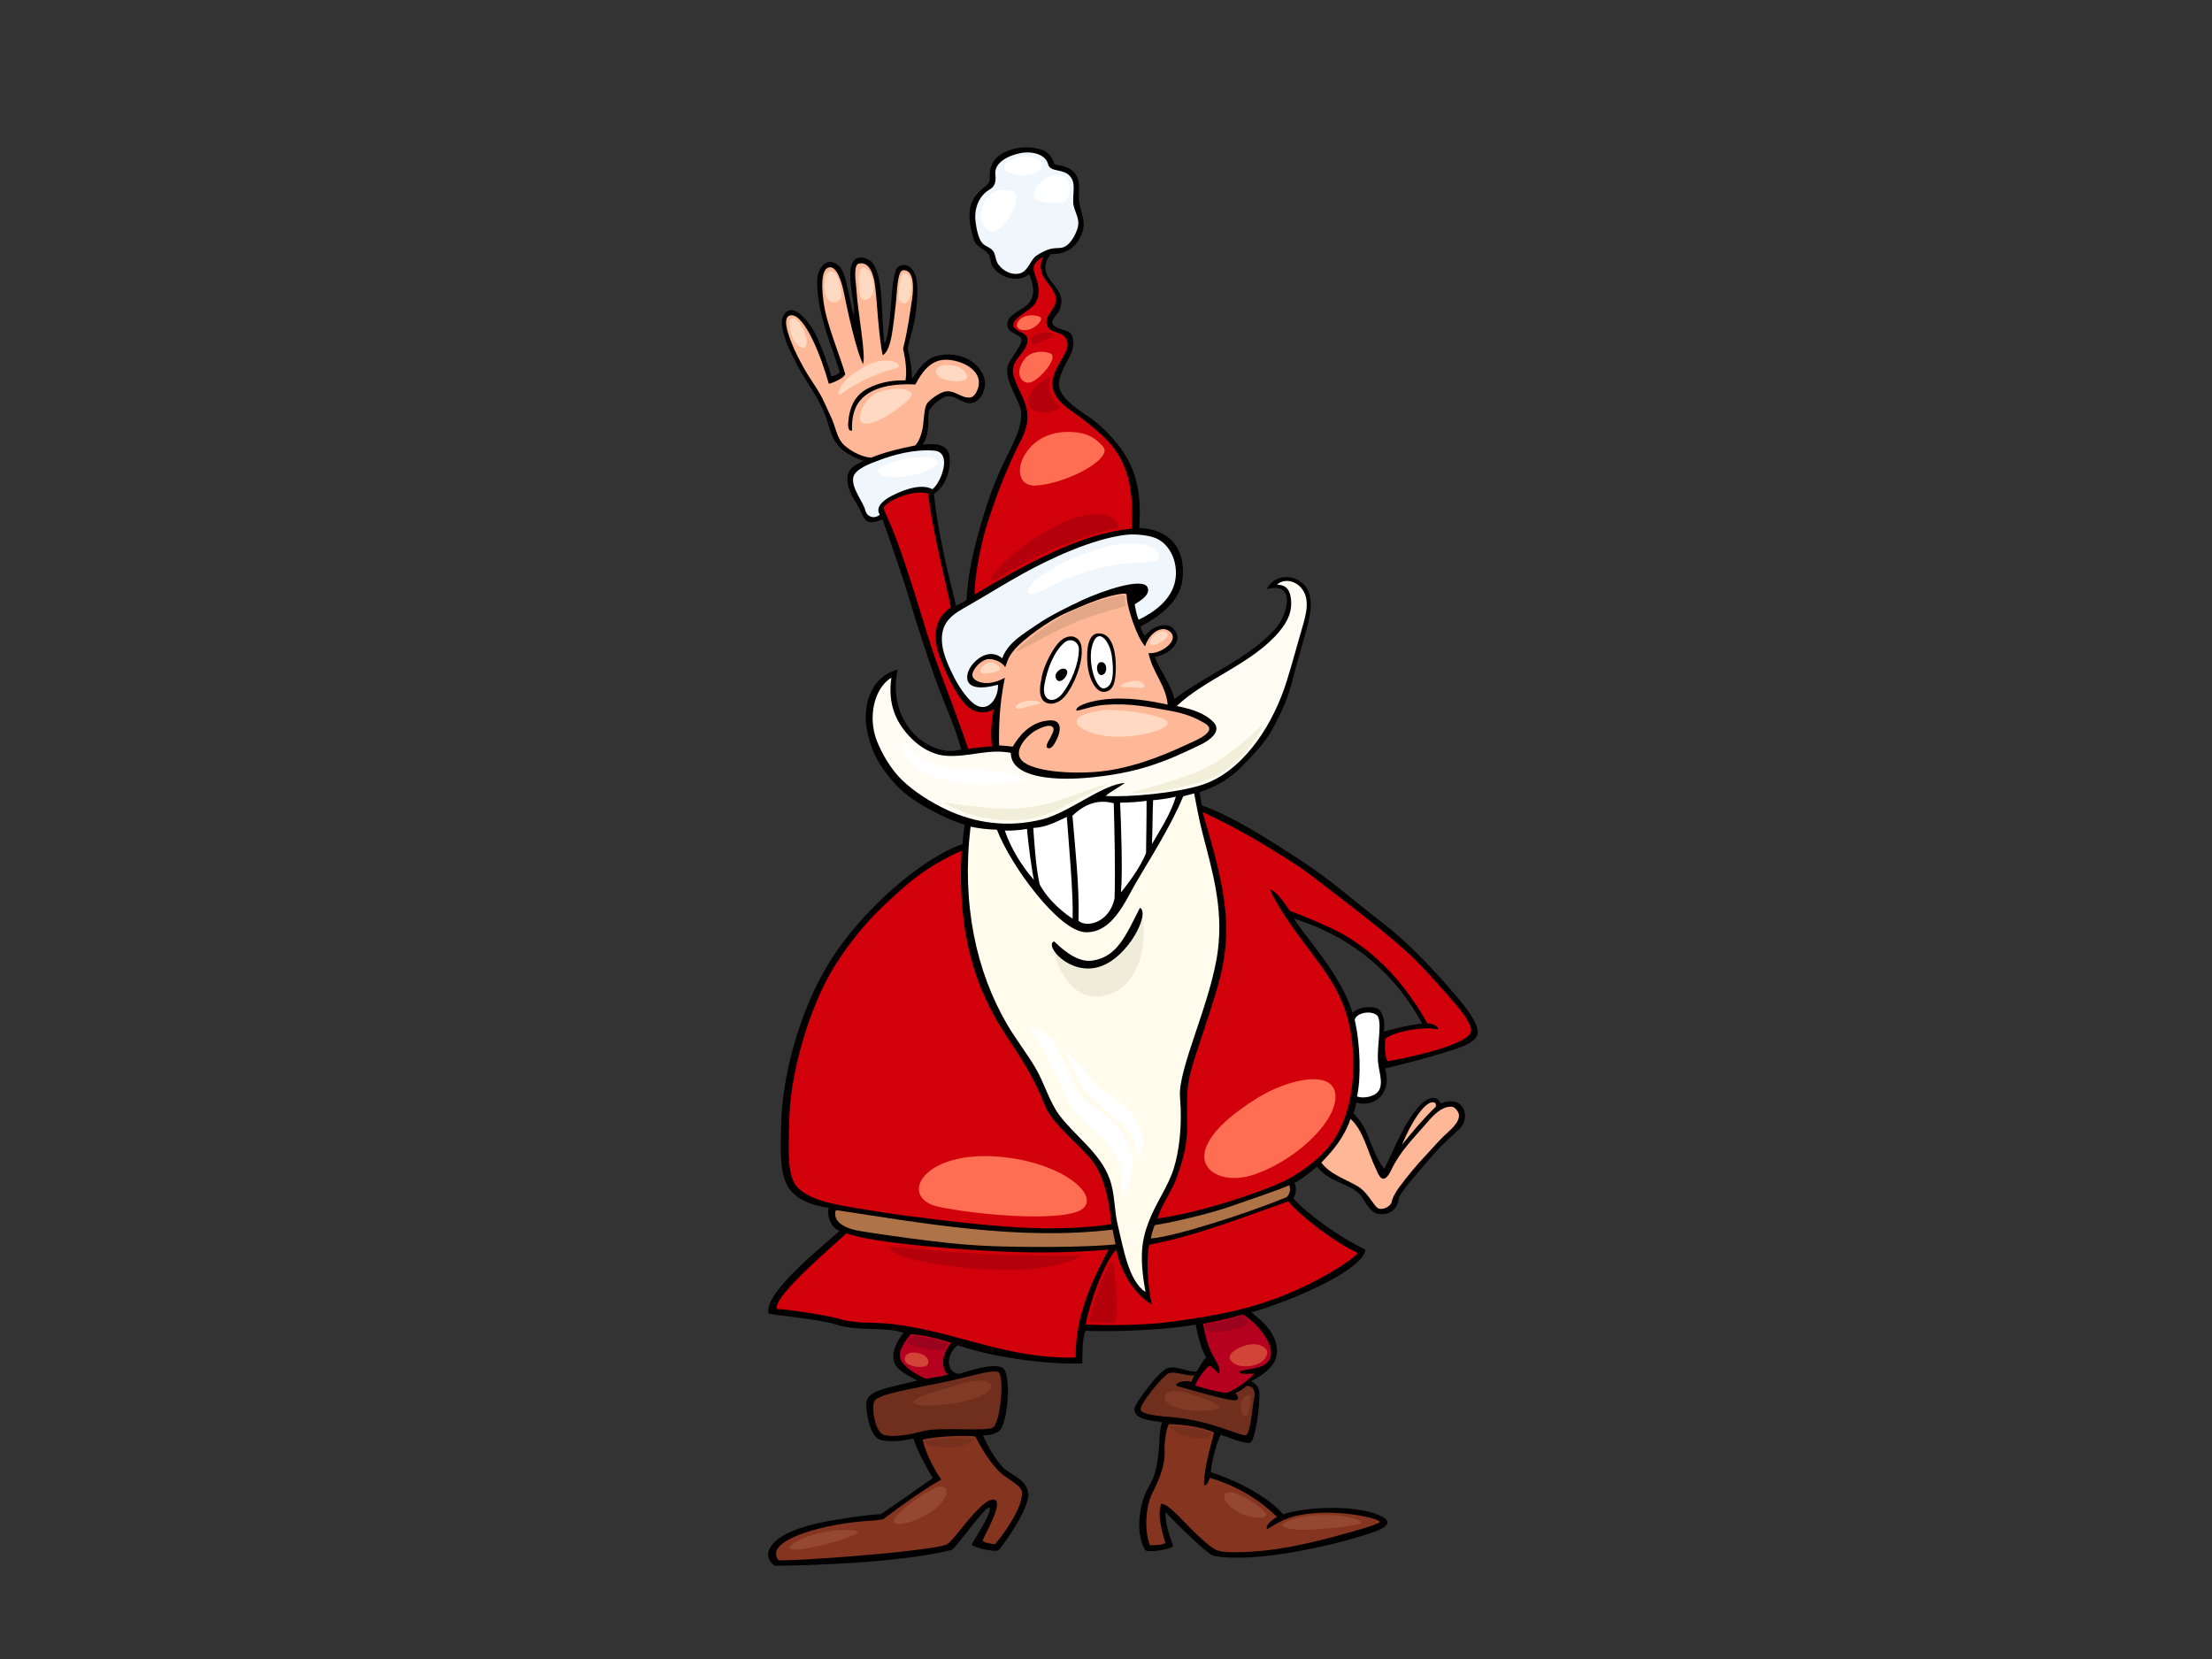 <?xml version="1.0" encoding="utf-8"?>
<!-- Generator: Adobe Illustrator 17.0.0, SVG Export Plug-In . SVG Version: 6.00 Build 0)  -->
<!DOCTYPE svg PUBLIC "-//W3C//DTD SVG 1.1//EN" "http://www.w3.org/Graphics/SVG/1.1/DTD/svg11.dtd">
<svg version="1.1" id="Layer_1" xmlns="http://www.w3.org/2000/svg" xmlns:xlink="http://www.w3.org/1999/xlink" x="0px" y="0px"
	 width="800px" height="600px" viewBox="0 0 800 600" enable-background="new 0 0 800 600" xml:space="preserve">
<rect x="0" y="0" width="800" height="600" fill="#333333" stroke="none"/>
<g>
	<path d="M495.374,554.586c-12.108,4.039-41.128,11.015-56.581,8.083c-1.821-0.346-13.439-11.678-17.271-15.805
		c-0.259,4.672,2.279,10.697,2.779,12.393c-1.675,1.265-8.686,2.302-10.052,1.439c-3.448-5.571-2.257-14.015-0.669-18.863
		c1.001-3.053,3.179-6.22,3.526-7.461c1.183-2.594,2.034-8.706,2.145-12.397c0.111-3.691,0.419-5.5,0.986-7.62
		c-4.109-0.674-10.268-0.952-9.947-4.978c0.13-1.639,5.862-8.852,6.978-10.195c1.127-1.353,3.743-4.054,5.113-4.413
		c3.48-0.914,7.114,1.547,10.398,1.254c0.953-1.556,2.183-3.726,3.417-5.099c-1.246-2.152-2.479-5.446-3.763-11.858
		c-14.885,2.592-35.524,2.512-39.855,2.218c-1.315,3.314-1.041,8.514-1.153,11.794c-10.657,0.575-31.417-1.812-45.038-6.555
		c-3.651,2.335-4.994,9.45,0.365,10.391c4.633-1.376,11.981-3.911,15.634-2.35c3.651,1.563,2.233,20.652-1.17,23.079
		c-1.518,1.08-3.468,1.51-5.722,1.462c1.889,4.308,3.81,7.482,6.588,10.905c2.685,3.305,9.014,4.555,9.796,9.953
		c0.785,5.399-10.002,20.531-11.065,20.844c-1.544,0.456-9.174-1.16-9.373-2.269c2.507-4.172,7.772-12.611,6.353-13.293
		c-1.418-0.678-12.26,14.981-13.689,15.338c-19.042,4.745-54.01,5.68-63.936,5.68c-5.361-3.771-2.583-12.033,18.661-15.985
		c9.655-1.797,17.921-2.725,19.75-2.646c6.347-4.262,12.519-8.689,18.767-13.043c-2.354-4.132-5.087-8.648-7.013-14.347
		c-3.076,0.768-7.594,1.421-11.49,0.639c-3.928-0.787-5.242-8.202-5.548-12.138c-0.29-3.727,2.18-4.964,5.08-6.015
		c2.899-1.056,8.672-2.23,13.423-3.428c-0.927-0.518-4.965-2.427-6.965-4.416c-3.797-3.784-0.606-9.753,1.975-12.862
		c-6.651-2.239-16.865-0.547-23.819-2.825c-6.956-2.28-23.726-3.506-25.009-4.188c-2.111-7.767,22.865-26.826,25.681-29.937
		c-2.963-0.444-4.873-5.961-3.929-8.227c-18.377-2.968-17.705-12.134-17.186-31.169c0.398-14.549,5.361-36.284,15.287-54.041
		c11.877-21.246,35.223-41.138,50.333-46.388c-0.111-1.418,0.48-5.03,0.73-6.963c-5.385-1.554-18.106-7.383-24.261-13.848
		c-6.661-6.997-9.728-12.934-11.166-20.91c-1.461-8.084,1.24-18.788,11.16-21.338c-2.79,13.028,3.502,25.103,14.699,28.667
		c3.283,1.043,5.44,0.881,8.304,0.244c-1.663-7.133-6.415-17.237-9.497-26.003c-3.082-8.764-6.695-19.627-9.132-28.021
		c-1.992-6.861-6.106-18.75-9.832-29.268c-0.934,0.396-2.884,1.331-4.948,0.939c-2.067-0.393-2.887-4.446-4.666-7.06
		c-1.777-2.614-3.377-6.126-3.07-9.182c0.309-3.056,2.719-4.444,5.844-5.793c-4.04-1.409-8.364-3.518-10.556-7.475
		c-1.625-2.937-2.295-6.749-3.737-10.163c-2.653-6.29-7.107-11.968-9.45-16.542c-2.344-4.573-4.069-7.692-5.148-11.815
		c-0.586-2.247-1.226-4.828,0.081-6.85c3.708-5.738,10.519,4.616,12.071,8.269c2.032,4.774,3.862,9.438,4.994,13.839
		c1.125,0.186,2.712-0.778,3.115-1.388c-2.747-9.186-8.395-21.28-8.141-33.262c0.102-4.787,3.948-9.134,8.126-4.87
		c2.697,2.753,3.66,13.583,5.16,17.562c0.873-4.019-4.997-20.918,2.641-20.887c1.309,0.006,3.135,0.907,3.675,1.502
		c4.82,5.282,3.205,20.074,4.803,29.643c1.407-3.022,2.033-10.119,2.408-15.678c0.203-3.05,0.807-10.423,2.229-11.856
		c1.422-1.431,4.5-1.437,6.106,1.939c1.604,3.376,1.187,9.213,0.384,15.29c-0.553,4.179-2.1,8.253-2.789,12.145
		c0.903,3.786,1.577,7.421,1.485,10.968c2.311-3.083,4.432-7.631,10.225-8.623c7.959-1.363,14.688,2.975,16.052,8.66
		c0.769,3.215-1.021,7.018-3.356,8.203c-3.838,1.941-6.234-2.347-10.234-2.028c-1.187,0.096-4.678,2.449-6.119,4.647
		c-1.443,2.195,0.645,8.111-2.719,12.889c5.018-0.659,9.388-0.08,9.838,4.591c0.358,3.693-0.977,10.168-5.68,13.106
		c1.056,12.623,5.583,31.11,8.005,40.587c1.425-0.713,2.907-1.515,3.768-2.118c0.535-11.688,3.918-23.518,7.354-34.373
		c3.435-10.855,7.948-18.764,9.662-22.625c1.716-3.861,2.544-6.141,2.798-9.964c0.252-3.824-4.527-9.605-5.11-15.325
		c-0.259-2.545,0.93-4.087,2.301-6.154c0.916-1.382,3.003-4.333,2.861-5.628c-0.251-2.266-5.119-2.19-5.143-5.538
		c-0.027-3.815,5.613-5.125,7.772-7.721c2.518-3.026,1.691-7.137,0.097-10.457c-4.014,3.465-11.498,0.895-13.454-3.398
		c-0.538-1.181-0.415-2.612-1.049-3.642c-1.34-2.179-4.539-2.647-5.432-5.415c-1.058-3.287-2.293-8.781-1.101-12.562
		c1.914-6.084,7.084-6.592,6.855-9.669c-0.523-6.992,4.476-9.509,8.196-10.545c2.697-0.749,5.931-1.11,10.068,0.014
		c4.135,1.122,4.805,4.896,5.333,5.393c0.525,0.499,4.992,0.246,7.371,3.567c2.373,3.323,0.688,7.469,1.472,10.91
		c0.904,3.963,2.256,6.549,1.023,10.104c-1.528,4.413-4.947,8.142-11.347,7.902c-1.137,1.362-1.789,2.65-1.96,3.966
		c-0.864,6.68,8.631,8.584,4.856,16.649c-0.548,1.166-2.482,2.668-2.392,4.086c0.118,1.894,3.146,2.38,5.457,3.238
		c2.313,0.858,2.631,4.671,1.469,7.679c-1.16,3.004-5.67,8.959-4.265,13.181c1.38,4.149,6.778,7.546,10.453,10.046
		c3.95,2.684,7.682,6.437,10.46,9.916c6.772,8.475,8.763,17.416,7.844,30.329c10.977,0.299,17.113,7.602,15.587,18.983
		c-1.091,8.143-9.04,13.384-15.137,16.658c0.279,1.063,0.901,2.692,1.617,3.381c1.959-2.936,7.82-5.824,10.674-2.209
		c3.575,4.528-2.469,9.134-7.024,9.803c0.813,3.514,5.604,9.306,6.991,15.252c11.333-8.735,27.326-14.742,36.855-25.825
		c3.872-4.503,7.561-16.853-3.389-13.93c1.834-4.014,6.883-5.622,11.308-3.262c6.11,3.257,4.788,11.138,3.301,16.789
		c-1.663,6.323-3.634,12.511-5.254,19.004c-1.787,7.162-4.022,11.799-6.896,17.289c-3.021,5.769-7.165,9.729-11.2,13.998
		c-3.913,4.139-9.563,7.765-15.567,9.558c0.214,2.046,0.514,3.573,0.782,4.859c11.216,3.915,24.071,12.23,35.711,19.824
		c11.64,7.595,19.705,15.075,29.549,22.582c11.589,8.836,22.248,21.254,26.859,26.631c2.718,3.168,7.66,9.283,7.662,12.941
		c0,3.837-6.711,5.707-12.073,7.366c-6.593,2.039-14.5,4.132-21.469,5.78c1.267,4.017,0.621,8.287-2.282,10.811
		c-1.957,1.702-5.26,2.465-8.106,1.476c-0.151,1.855-1.023,3.88-1.023,3.88s3.298,3.318,4.807,7.09
		c1.761,4.406,3.615,9.694,6.363,13.097c3.831-7.784,7.26-17.008,12.896-23.029c2.119-2.266,5.869-4.414,7.446-0.619
		c8.469-3.582,11.218,5.108,6.698,9.28c-2.867,2.649-6.248,5.615-9.317,9.146c-4.941,5.678-12.284,14.024-12.453,15.728
		c-0.418,4.17-3.61,6.495-7.676,5.691c-2.596-0.51-4.556-4.402-5.851-6.254c-2.045-2.924-6.426-4.251-10.397-6.24
		c-2.741-1.37-4.338-3.078-5.739-4.516c-3.565,3.1-6.485,4.987-8.157,5.902c0.799,1.014,0.818,4.263-0.425,5.418
		c4.52,5.261,16.135,13.873,26.168,18.678c-1.265,8.134-30.053,19.629-41.237,22.629c3.644,3.114,9.519,7.604,9.197,14.464
		c-0.228,4.82-4.725,8.157-9.4,10.473c1.419,0.681,2.703,1.803,2.984,3.588c0.528,3.352-1.286,18.815-3.577,18.765
		c-2.754-0.058-7.971-2.211-10.37-3.003c-2.067,4.264-3.476,11.44-3.531,13.566c7.023,2.195,19.729,7.764,26.172,15.218
		c8.372-2.869,27.622-3.568,35.758,0.832C504.977,551.274,498.56,553.527,495.374,554.586z M468.023,332.218
		c2.848,5.296,17.064,20.13,21.119,34.056c2.583-2.237,6.382-2.344,8.722-1.643c2.343,0.698,3.339,5.73,2.53,8.474
		c4.424-1.188,8.919-2.305,13.934-2.937C504.95,352.796,489.942,339.188,468.023,332.218z"/>
	<path fill-rule="evenodd" clip-rule="evenodd" fill="#F0F7FC" d="M369.16,55.36c-4.734,0.876-9.642,3.636-9.174,7.644
		c0.469,4.006-1.017,4.88-2.434,5.764c-3.284,2.047-5.371,6.409-4.726,11.404c0.311,2.413,0.923,5.897,2.375,7.677
		c1.075,1.322,2.999,1.5,4.062,3.059c0.726,1.063,0.744,2.827,1.462,4.167c0.977,1.818,3.966,4.459,7.613,3.909
		c3.065-0.46,3.891-3.713,5.578-5.697c1.122-1.322,4.752-3.05,6.373-3.356c2.175-0.408,3.529,0.091,5.167-0.923
		c2.078-1.288,3.542-4.311,4.157-6.117c1.333-3.912-1.322-6.436-1.464-9.597c-0.178-3.928,1.002-7.106-1.183-9.59
		c-2.562-2.915-7.164-1.227-7.931-4.375C378.274,56.182,373.895,54.486,369.16,55.36z"/>
	<path fill-rule="evenodd" clip-rule="evenodd" fill="#D2000A" d="M374.646,109.331c-1.392,2.709-8.267,5.552-8.21,8.099
		c0.053,2.456,4.875,2.621,5.154,5.02c0.555,4.775-6.121,7.301-5.181,12.558c0.918,5.124,4.884,9.373,5.181,15.105
		c0.264,5.146-2.403,8.964-4.039,12.453c-4.092,8.728-6.992,15.946-10.496,26.807c-1.338,4.149-4.553,16.766-4.575,25.611
		c17.255-10.239,38.416-22.249,56.76-23.744c0.787-12.672-0.747-22.092-6.94-29.877c-2.758-3.469-6.977-6.86-10.747-9.792
		c-3.637-2.831-8.933-5.613-10.455-10.048c-2.474-7.208,5.825-13.067,4.942-17.707c-0.887-4.637-6.588-2.583-7.448-6.517
		c-0.848-3.864,4.183-5.461,3.115-10.275c-0.541-2.437-3.909-5.678-4.7-7.715c-0.795-2.034-0.966-4.336,0.392-6.325
		c-0.006-0.079-2.802,1.074-3.467,3.267C373.088,99.018,377.598,103.582,374.646,109.331z"/>
	<path fill-rule="evenodd" clip-rule="evenodd" fill="#FFB897" d="M326.611,126.153c1.803-7.27,2.588-13.727,3.231-17.819
		c0.645-4.094,0.821-10.842-3.186-10.62c-2.14,0.12-2.199,7.748-2.579,11.321c-0.444,4.17-0.985,9.016-1.606,12.374
		c-0.588,3.182-1.511,6.086-3.183,7.042c-0.683-2.119-1.353-8.885-1.786-13.74c-0.28-3.12-0.584-8.356-1.12-12.045
		c-0.5-3.465-2.005-8.516-6.097-7.237c-1.724,1.309-0.69,6.973-0.533,9.555c0.497,8.21,3.432,22.764,2.407,26.71
		c-2.567-4.856-5.746-19.903-6.998-26.033c-0.529-2.591-2.374-10.221-5.717-8.83c-3.343,1.391-1.843,12.072-0.902,16.188
		c1.54,6.725,5.801,17.465,7.139,22.227c-0.271,1.595-5.266,3.564-5.946,3.521c-2.521-9.269-8.689-25.222-13.66-24.749
		c-3.412,0.327-1.042,6.835,0.146,9.833c1.459,3.689,2.969,6.521,4.956,10.044c1.987,3.523,5.137,7.482,6.951,11.69
		c0.897,2.074,2.086,4.289,2.975,6.526c1.452,3.654,1.81,6.882,4.521,9.167c2.71,2.283,6.404,4.059,9.43,4.237
		c5.389-2.197,11.2-3.468,15.885-4.396c1.198-0.947,2.491-4.124,2.877-7.11c0.385-2.985,0.474-6.393,1.359-7.905
		c0.887-1.515,4.641-4.071,6.424-4.459c3.803-0.823,6.005,2.576,9.44,2.087c1.57-0.224,3.074-3.22,3.001-5.494
		c-0.159-4.982-6.531-7.969-11.649-8.132c-6.104-0.197-9.242,5.096-11.34,8.95c-9.218-0.475-17.008,1.338-20.636,6.658
		c-1.919,2.818-2.402,6.565-2.26,10.036c-1.703,0.324-1.48-2.316-1.284-3.982c0.84-7.091,4.19-10.213,8.621-12.068
		c4.434-1.855,7.981-2.128,11.991-2.157C328.069,134.535,327.512,130.003,326.611,126.153z"/>
	<path fill-rule="evenodd" clip-rule="evenodd" fill="#F0F7FC" d="M337.825,162.969c-7.693-0.586-15.057,1.733-19.251,3.245
		c-4.194,1.513-9.553,3.515-10.007,6.607c-0.572,3.889,3.538,8.431,4.448,11.93c0.558,2.142,3.229,3.133,5.198,1.364
		c-1.987-2.843,1.858-5.526,4.175-6.734c6.159-3.209,11.649-4.207,14.79-2.463C340.114,175.06,344.768,163.501,337.825,162.969z"/>
	<path fill-rule="evenodd" clip-rule="evenodd" fill="#D2000A" d="M319.567,183.911c0.508,1.618,2.058,4.624,3.067,7.151
		c6.467,16.206,12.102,37.304,15.402,46.493c3.3,9.189,8.365,22.097,12.141,33.32c3.013-0.492,5.635-0.786,8.595-0.95
		c-0.595-4.768-0.183-8.683,0.617-13.442c-2.617,1.658-5.954,1.437-8.408-0.166c-2.794-1.82-6.018-6.991-8.489-12.472
		c-2.474-5.483-5.172-11.177-3.629-17.407c0.921-3.715,3.373-5.429,5.025-6.854c-1.568-7.756-6.994-29.109-8.167-41.103
		C328.89,176.73,319.061,182.294,319.567,183.911z"/>
	<path fill-rule="evenodd" clip-rule="evenodd" fill="#F0F7FC" d="M425.042,209.931c1.193-6.489-1.918-13.344-7.314-15.407
		c-2.557-0.979-7.154-1.46-10.26-1.124c-12.55,1.371-28.363,9.039-37.073,13.821c-6.632,3.642-13.515,7.986-19.874,11.602
		c-5.556,3.157-10.654,5.783-9.791,14.01c0.415,3.957,2.368,8.205,4.261,11.982c1.535,3.062,4.265,7.275,6.897,9.453
		c5.072,4.197,9.288-1.565,9.043-6.623c-13.402,3.614-12.267-3.83-9.104-7.512c3.163-3.682,7.346-4.846,10.625-2.058
		c2.185-5.85,7.715-8.8,12.892-12.394c4.258-2.951,11.686-6.623,16.229-8.707c7.153-3.284,21.992-8.445,23.503-4.447
		c0.916,2.422-2.047,4.389-4.697,6.027c0.272,1.467,0.667,4.05,1.438,5.574C417.499,221.427,423.78,216.823,425.042,209.931z"/>
	<path fill-rule="evenodd" clip-rule="evenodd" fill="#FFFDF3" d="M466.743,215.665c0.97,5.364-1.165,9.227-3.982,12.639
		c-9.589,11.623-26.947,17.238-37.178,27.045c5.876,1.153,10.362,2.778,13.277,5.804c3.346,3.472-1.87,6.84-4.639,8.173
		c-12.308,5.922-22.58,10.507-41.887,12.04c-11.676,0.925-26.732-0.213-26.767-9.1c-8.304-1.519-14.833,1.567-23.202,1.086
		c-5.123-0.296-9.559-3.173-12.46-6.018c-5.845-5.732-8.908-12.533-7.526-22.247c-6.206,3.746-8.6,14.226-5.273,22.791
		c1.784,4.589,5.112,10.363,9.115,14.222c4.386,4.226,10.443,8.13,16.609,10.961c9.476,4.354,21.114,6.495,34.02,3.296
		c9.877-2.446,21.767-12.715,29.987-13.19c-2.196,1.622-5.107,3.046-6.958,4.693c8.154,0.555,25.677-1.025,34.965-4.042
		c9.288-3.018,16.029-10.609,19.69-15.613c5.077-6.937,8.586-14.74,10.794-21.76c2.235-7.098,4.162-14.479,5.552-19.128
		c1.594-5.339,3.094-10.931-0.423-14.849c-2.539-2.827-6.504-3.055-8.634-0.992C464.493,211.443,466.204,212.683,466.743,215.665z"
		/>
	<path fill-rule="evenodd" clip-rule="evenodd" fill="#FFB897" d="M414.139,233.743c-3.061-3.41-6.093-13.094-6.562-16.942
		c-0.204-1.692,0.244-2.258-1.372-2.097c-6.395,0.627-13.954,4.078-19.743,6.562c-7.772,3.329-16.654,10.339-19.349,13.419
		c-2.695,3.083-2.804,4.706-3.556,6.614c-0.961-1.552-3.442-2.986-5.969-2.936c-1.85,0.037-3.952,1.914-4.795,3.129
		c-0.126,0.182-1.399,1.791-1.079,3.08c0.412,1.681,4.801,4.304,11.708,0.562c-2.154,10.248-2.2,19.574-2.071,24.459
		c1.701,0.093,3.393,0.247,4.923,0.44c2.092-3.504,6.08-8.988,13.171-9.489c4.785-0.34,4.149,3.746,2.989,6.351
		c-0.979,2.209-2.08,3.966-3.25,3.725c-1.659-0.343,0.263-2.937,0.518-3.48c0.554-1.187,1.681-2.909,1.243-3.849
		c-1.02-2.191-6.358,0.816-7.179,1.398c-3.706,2.612-8.306,8.492-2.584,11.579c5.428,2.929,16.024,3.49,24.209,2.969
		c12.251-0.781,24.066-5.406,33.687-9.886c3.626-1.691,11.854-4.868,6.489-7.878c-2.836-1.59-6.054-3.322-12.948-4.514
		c-6.892-1.188-13.853-2.728-22.885-2.059c-4.972,0.366-8.809,2.084-10.427,2.12c-0.515-1.571,4.084-3.253,9.412-3.977
		c8.277-1.121,17.378,0.368,23.591,1.818c-0.572-6.967-5.627-11.896-6.924-18.656c4.542,0.521,11.51-4.768,7.665-7.842
		C420.053,225.961,415.651,228.969,414.139,233.743z"/>
	<path fill-rule="evenodd" clip-rule="evenodd" fill="#FFFCED" d="M427.944,287.974c-4.498,10.992-13.145,24.406-17.118,31.285
		c-3.973,6.875-8.575,18.192-18.208,17.895c-9.633-0.294-27.073-24.051-32.056-37.072c-3.354-0.144-6.261-0.397-9.542-1.108
		c-3.333,27.938,2.02,52.408,13.287,71.637c3.025,5.16,6.978,10.197,10.17,15.598c3.151,5.327,5.044,12.263,8.561,16.985
		c5.801,7.784,14.776,13.605,18.259,23.136c1.988,5.437,1.63,11.336,2.992,16.867c1.931,7.839,3.811,20.098,9.988,24.068
		c-2.239-12.576-1.47-18.5,1.17-25.404c2.641-6.906,7-12.753,9.01-19.113c2.01-6.363,3.183-15.713,2.313-25.936
		c-0.873-10.223,11.245-34.193,13.679-52.982c2.048-15.804-2.17-29.357-5.62-42.819c-0.935-3.66-2.221-10.069-2.957-14.068
		C430.941,287.201,429.389,287.633,427.944,287.974z"/>
	<path fill-rule="evenodd" clip-rule="evenodd" fill="#FFFFFF" d="M417.035,289.413c-0.228,4.914-0.185,11.134-0.411,15.863
		c2.873-5.005,6.744-10.808,8.65-17.172C422.744,288.794,419.4,289.185,417.035,289.413z"/>
	<path fill-rule="evenodd" clip-rule="evenodd" fill="#FFFFFF" d="M405.104,290.296c0.302,6.947,1.004,24.964,0.302,32.454
		c1.595-1.987,6.884-8.563,9.085-14.287c0.017-4.623,0.21-12.046,0.179-18.822C411.548,290.078,408.296,290.248,405.104,290.296z"/>
	<path fill-rule="evenodd" clip-rule="evenodd" fill="#FFFFFF" d="M387.863,295.013c1.062,12.819,2.546,25.407,2.193,38.002
		c3.006,2.629,11.062,0.701,13.029-7.981c0.361-10.016-0.05-25.708-0.273-34.527C396.028,288.678,391.152,291.871,387.863,295.013z"
		/>
	<path fill-rule="evenodd" clip-rule="evenodd" fill="#D2000A" d="M434.876,293.644c3.398,11.346,8.218,27.229,8.589,40.599
		c0.372,13.373-3.343,23.517-6.198,32.613c-2.854,9.088-6.739,19.454-7.493,24.821c-0.757,5.368-0.38,10.667-0.425,16.327
		c-0.05,6.576-1.684,11.874-3.601,17.422c-1.893,5.485-5.611,9.972-7.108,15.232c6.502-0.785,15.76-3.089,21.992-4.944
		c10.704-3.187,19.397-6.416,23.789-8.564c5.325-2.606,10.996-6.735,15.002-11.055c8.512-9.177,11.366-24.749,9.472-40.26
		c-1.855-15.194-9.275-24.125-16.831-34.223c-4.18-5.586-10.667-14.504-12.782-20.026c3.058,1.465,5.167,4.85,7.182,7.854
		c3.963,1.386,13.919,5.496,18.461,8.003c12.944,7.14,23.144,18.262,31.262,32.588c2.453,0.33,3.971,1.104,3.939,2.329
		c-3.865-1.213-14.601,0.199-19.058,3.197c-0.375,2.591-0.285,6.186,0.707,8.275c8.63-1.47,29.517-6.137,30.256-10.872
		c0.343-2.198-3.27-6.992-4.625-8.595c-4.41-5.21-12.544-14.675-19.257-20.694c-10.693-9.584-27.7-22.165-33.31-26.56
		c-5.575-4.367-11.962-8.042-18.403-12.02C450.054,301.14,440.045,296.027,434.876,293.644z"/>
	<path fill-rule="evenodd" clip-rule="evenodd" fill="#FFFFFF" d="M373.694,299.445c0.53,7.345,1.023,14.762,2.342,20.468
		c3.525,6.477,9.76,11.001,11.889,12.317c0.328-8.691-1.439-27.686-2.099-36.783C381.957,297.208,378.56,299.163,373.694,299.445z"
		/>
	<path fill-rule="evenodd" clip-rule="evenodd" fill="#FFFFFF" d="M371.427,299.795c-2.369,0.389-5.246,0.7-8.014,0.607
		c2.116,6.382,6.365,13.168,10.515,17.796C373.186,314.918,371.812,304.79,371.427,299.795z"/>
	<path fill-rule="evenodd" clip-rule="evenodd" fill="#D2000A" d="M395.45,420.389c-4.019-5.673-14.773-13.579-17.41-20.282
		c-4.169-10.598-8.98-17.827-14.097-25.506c-10.925-16.402-17.865-36.643-16.151-66.904c-0.046,0-10.527,4.251-19.866,12.311
		c-9.064,7.822-17.585,15.794-26.322,29.804c-8.735,14.011-15.485,37.542-16.079,53.35c-0.597,15.808-0.597,23.171,3.373,26.764
		c3.973,3.593,10.129,5.03,15.686,6.108c5.558,1.076,19.441,3.216,24.926,3.899c16.285,2.032,35.915,4.488,51.178,4.317
		c7.231-0.083,15.323-0.478,21.301-1.559C401.204,434.408,399.471,426.06,395.45,420.389z"/>
	<path fill-rule="evenodd" clip-rule="evenodd" fill="#FFFFFF" d="M489.958,368.92c2.034,8.581,2.329,21.022,0.828,27.636
		c2.233,0.733,4.869,0.177,6.447-0.766c3.86-2.309,1.499-7.732,1.16-11.612c-0.544-6.261,1.933-15.6-0.692-17.233
		C495.078,365.315,490.292,366.537,489.958,368.92z"/>
	<path fill-rule="evenodd" clip-rule="evenodd" fill="#FFB897" d="M517.598,398.737c-2.785,0.683-6.941,6.628-10.55,15.275
		c3.472-4.345,7.944-9.669,12.151-13.663C519.523,399.707,519.406,398.295,517.598,398.737z"/>
	<path fill-rule="evenodd" clip-rule="evenodd" fill="#FFB897" d="M503.335,434.632c0.356-1.851,1.868-4.114,2.747-5.308
		c2.999-4.052,6.192-7.871,9.29-11.174c2.014-2.15,4.409-4.909,6.614-7.101c1.913-1.901,6.088-4.945,5.635-8.023
		c-0.126-0.869-1.371-2.678-2.496-2.768c-4.171-0.335-7.836,4.394-9.452,6.263c-4.461,5.167-9.194,9.709-12.447,16.506
		c-3.256,6.797-4.867,1.195-5.682-0.475c-2.824-5.768-4.49-13.841-9.109-17.9c-2.211,6.507-6.181,11.348-10.555,15.805
		c3.073,4.191,8.643,5.93,13.202,8.602c2.984,1.752,5.072,5.605,6.666,7.405C499.343,438.258,502.98,436.479,503.335,434.632z"/>
	<path fill-rule="evenodd" clip-rule="evenodd" fill="#AE7346" d="M465.427,432.898c1.373-1.548,1.311-3.128,0.829-4.254
		c-4.255,1.955-17.573,6.337-21.936,7.903c-4.363,1.566-17.996,5.174-26.744,6.544c-0.34,1.035-1.227,3.614-1.362,4.819
		C424.593,447.376,452.047,438.553,465.427,432.898z"/>
	<path fill-rule="evenodd" clip-rule="evenodd" fill="#D2000A" d="M425.903,477.721c9.886-1.461,20.152-2.928,31.671-6.767
		c19.862-6.621,34.306-17.415,33.385-17.839c-8.008-3.698-19.983-12.676-25.06-18.63c-15.435,5.423-32.763,12.344-50.219,15.672
		c-1.348,5.162-0.46,16.292,0.94,21.614c-4.756-2.515-10.823-9.792-12.922-19.858c-4.433,4.824-9.399,18.595-11.053,27.099
		C404.053,479.514,416.018,479.182,425.903,477.721z"/>
	<path fill-rule="evenodd" clip-rule="evenodd" fill="#AE7346" d="M302.13,438.06c-0.818,4.532,4.631,6.456,8.956,7.168
		c5.784,0.955,16.932,2.535,22.032,3.148c5.096,0.614,14.209,1.878,25.584,2.306c11.373,0.425,33.629,0.527,44.737-0.633
		c-0.29-1.432-0.814-4.19-1.047-5.343c-33.661,4.054-68.544-2.305-99.824-7.025C302.36,437.747,302.213,437.872,302.13,438.06z"/>
	<path fill-rule="evenodd" clip-rule="evenodd" fill="#D2000A" d="M280.958,473.391c5.957,0.361,18.944,2.541,21.839,3.412
		c7.147,2.156,12.882,1.231,19.564,2.015c23.921,2.802,41.526,12.773,66.689,12.141c-0.228-15.09,6.057-28.09,11.879-39.011
		c-14.242,1.125-28.249,1.536-50.058,0.051c-21.81-1.482-38.476-3.599-44.772-5.961
		C302.099,449.945,279.511,468.755,280.958,473.391z"/>
	<path fill-rule="evenodd" clip-rule="evenodd" fill="#B5001F" d="M458.589,492.433c3.91-4.789-3.621-13.929-9.237-17.093
		c-4.292,1.445-9.539,2.509-14.242,3.41c0.806,4.798,2.126,8.955,3.402,11.211c1.276,2.253,3.307,5.427,2.284,6.915
		c-0.798-0.945-2.297-2.463-3.39-2.953c-1.8,1.266-4.572,5.381-5.184,7.128c2.593,0.987,8.811,2.511,11.501,2.7
		c2.872-1.092,7.257-4.063,9.998-6.973c-1.23-0.027-5.499,0.647-5.509-0.819C452.397,494.843,456.455,495.047,458.589,492.433z"/>
	<path fill-rule="evenodd" clip-rule="evenodd" fill="#B5001F" d="M329.36,482.543c-1.589,1.913-4.635,5.778-3.752,8.752
		c0.884,2.972,5.934,5.958,9.098,7.303c1.727-0.035,5.884-0.941,8.178-1.377c-3.305-3.281-1.555-8.402,1.165-11.583
		C339.981,484.346,334.176,482.737,329.36,482.543z"/>
	<path fill-rule="evenodd" clip-rule="evenodd" fill="#702E1C" d="M422.618,496.712c-2.235,1-10.7,11.426-10.057,13.231
		c0.72,2.017,9.522,2.392,12.643,2.723c5.487,0.576,10.423,1.828,14.468,3.071c5.911,1.816,9.919,3.612,10.94,3.283
		c1.727-0.553,2.409-11.03,2.982-13.428c0.576-2.4-0.397-4.608-2.863-4.33c-1.475,1.639-3.96,2.513-3.96,2.513
		s2.892,3.126-1.259,2.597c-3.932-0.499-16.957-4.282-19.4-4.982c-2.443-0.7,2.024-2.611,4.758-1.57
		c0.221-0.645,0.654-1.471,1.089-2.39C428.889,497.764,424.852,495.71,422.618,496.712z"/>
	<path fill-rule="evenodd" clip-rule="evenodd" fill="#702E1C" d="M340.6,500.042c-10.621,2.19-23.209,4.186-24.392,6.694
		c-1.184,2.51,0.331,11.451,3.592,12.263c3.263,0.81,8.408,0.084,14.294-1.46c5.886-1.545,22.362,0.29,25.012-1.233
		c2.654-1.523,4.458-19.259,1.806-20.125C358.263,495.314,351.223,497.854,340.6,500.042z"/>
	<path fill-rule="evenodd" clip-rule="evenodd" fill="#84341F" d="M422.793,515.029c-1.139,1.574-1.707,7.174-1.599,9.056
		c0.372,6.351-2.439,11.859-4.603,16.268c-1.976,4.021-2.989,12.374-0.724,18.519c2.031-0.102,4.28,0,5.597-0.781
		c-1.137-4.2-3.024-9.997-1.478-14.234c2.367-0.228,7.739,6.107,10.94,9.238c3.202,3.129,7.285,7.057,9.605,7.723
		c2.304,0.663,4.987,0.579,7.558,0.549c12.879-0.156,25.419-3.174,36.592-6.206c5.058-1.373,13.052-3.609,14.263-4.611
		c1.21-1-12.548-4.448-24.579-3.219c-9.532,0.978-12.197,3.545-16.06,5.718c-0.981-1.253,2.054-3.598,3.544-4.449
		c-6.032-5.931-14.191-11.124-24.285-14.112c-0.547,1.287-0.994,2.762-2.121,2.739c-0.055-6.112,2.228-13.275,3.642-19.202
		C434.993,516.282,429.148,515.258,422.793,515.029z"/>
	<path fill-rule="evenodd" clip-rule="evenodd" fill="#84341F" d="M369.622,539.915c-0.052-1.892-2.171-3.293-5.903-5.786
		c-3.729-2.493-7.685-8.145-10.906-14.523c-1.782-0.713-15.687-0.112-19.107,1.074c0.434,3.076,3.538,9.919,6.704,14.438
		c-5.617,3.037-15.544,10.158-21.02,14.34c-2.723,0.746-9.643,0.281-20.76,2.794c-11.117,2.516-21.042,6.828-17.072,12.036
		c6.588,0.353,52.546-3.045,60.551-5.57c2.711-0.854,12.905-17.425,17.499-16.324c3.325,0.795-2.798,11.466-4.273,14.808
		c0.967,0.894,2.736,1.089,4.539,1.259C362.593,555.312,369.779,545.672,369.622,539.915z"/>
	<path fill-rule="evenodd" clip-rule="evenodd" d="M396.831,229.111c5.449-0.704,6.79,6.908,6.728,12.34
		c-0.066,5.426-0.917,8.541-4.273,8.782c-3.09,0.223-5.593-5.095-6.001-10.114C392.874,235.099,393.474,229.544,396.831,229.111z"/>
	<path fill-rule="evenodd" clip-rule="evenodd" fill="#FFFFFF" d="M402.126,237.382c-0.711-5.236-4.254-9.699-6.356-5.839
		c-3.186,5.844,0.265,18.171,3.67,17.407C402.845,248.186,402.836,242.617,402.126,237.382z"/>
	<path fill-rule="evenodd" clip-rule="evenodd" d="M384.751,230.89c3.357-1.81,5.974-0.011,6.386,3.058
		c0.771,5.792-2.907,14.137-5.845,17.694c-2.94,3.558-6.705,3.477-8.194,1.495c-1.486-1.979-1.023-5.032-0.232-8.843
		C377.656,240.484,381.397,232.698,384.751,230.89z"/>
	<path fill-rule="evenodd" clip-rule="evenodd" fill="#FFFFFF" d="M385.022,232.356c-3.801,3.123-6.373,9.712-7.323,15.436
		c-1.003,6.035,3.59,6.896,6.615,2.924c3.027-3.971,5.888-10.456,5.877-16.024C390.188,232.222,387.325,230.462,385.022,232.356z"/>
	<path fill-rule="evenodd" clip-rule="evenodd" d="M398.133,239.479c2.48-0.249,2.595,4.346,0.309,4.662
		C396.55,244.397,396.006,239.693,398.133,239.479z"/>
	<path fill-rule="evenodd" clip-rule="evenodd" d="M385.614,242.184c1.504,1.352-1.964,5.741-3.501,3.547
		C380.58,243.538,384.11,240.829,385.614,242.184z"/>
	<path fill-rule="evenodd" clip-rule="evenodd" fill="#FFD9C2" d="M311.027,151.359c-0.18-2.732,2.472-8.131,7.031-9.624
		c4.562-1.495,9.084-1.626,11.55,0.243C332.07,143.85,311.493,158.393,311.027,151.359z"/>
	<path fill-rule="evenodd" clip-rule="evenodd" fill="#FFD9C2" d="M342.674,132.03c3.275,0.069,5.753,1.03,6.941,3.554
		c1.193,2.527-4.35,3.089-8.576,1.41C336.814,135.314,338.159,131.934,342.674,132.03z"/>
	<path fill-rule="evenodd" clip-rule="evenodd" fill="#FFD9C2" d="M309.197,134.728c3.704-2.355,6.389-4.182,10.913-4.315
		c4.525-0.128,6.741,2.4,3.21,3.007c-3.533,0.607-13.765,4.86-18.353,8.608C301.705,144.692,303.287,138.484,309.197,134.728z"/>
	<path fill-rule="evenodd" clip-rule="evenodd" fill="#FFD9C2" d="M302.606,99.535c0.708,1.229,1.55,4.159,1.786,7.071
		c0.236,2.912-5.416,5.044-6.172-1.819C297.465,97.925,301.019,96.782,302.606,99.535z"/>
	<path fill-rule="evenodd" clip-rule="evenodd" fill="#FFD9C2" d="M313.951,97.714c1.39,1.316,2.453,5.396,1.869,7.916
		c-0.585,2.518-4.052,4.322-4.796,1.023C310.279,103.355,309.804,93.781,313.951,97.714z"/>
	<path fill-rule="evenodd" clip-rule="evenodd" fill="#FFD9C2" d="M328.92,100c0.767,1.008,1.106,5.369,0.001,7.971
		c-1.105,2.602-4,2.352-3.915-0.927C325.091,103.762,325.512,95.519,328.92,100z"/>
	<path fill-rule="evenodd" clip-rule="evenodd" fill="#FFD9C2" d="M288.091,115.639c1.178,0.9,3.909,5.24,3.613,8.609
		c-0.294,3.372-4.27,0.754-5.516-3.116C284.941,117.259,285.449,113.611,288.091,115.639z"/>
	<path fill-rule="evenodd" clip-rule="evenodd" fill="#FFD9C2" d="M398.841,256.876c2.002-0.264,13.307-0.107,21.385,2.913
		c8.078,3.019-9.357,7.829-19.91,6.44C389.76,264.839,382.76,258.994,398.841,256.876z"/>
	<path fill-rule="evenodd" clip-rule="evenodd" fill="#FFD9C2" d="M358.079,239.569c1.447-0.166,2.979,0.971,3.663,2.149
		c0.684,1.18-5.642,2.341-6.768,1.671C353.848,242.716,355.209,239.896,358.079,239.569z"/>
	<path fill-rule="evenodd" clip-rule="evenodd" fill="#FFD9C2" d="M415.94,231.993c0.639-1.664,2.842-4.144,4.816-3.652
		C426.443,229.756,414.406,235.972,415.94,231.993z"/>
	<path fill-rule="evenodd" clip-rule="evenodd" fill="#FFD9C2" d="M405.804,247.574c1.993-1.18,5.632-1.953,7.314-0.621
		c1.681,1.329,0.518,2.081-1.333,1.783C409.932,248.437,403.479,248.946,405.804,247.574z"/>
	<path fill-rule="evenodd" clip-rule="evenodd" fill="#FFD9C2" d="M372.121,255.403c2.315-0.552,4.816-0.887,4.183-1.337
		c-1.006-0.715-4.124-0.993-6.289-0.262c-2.166,0.731-3.489,1.998-1.928,2.548C368.77,256.593,370.327,255.831,372.121,255.403z"/>
	<path fill-rule="evenodd" clip-rule="evenodd" fill="#E3A788" d="M368.813,233.971c2.138-1.98,9.208-7.571,14.875-10.818
		c5.665-3.247,13.312-5.802,16.482-6.642c3.171-0.838,6.77-1.76,6.748-0.892c-0.03,1.165-0.063,2.458,0.195,3.5
		c-2.887,0.973-7.134,1.879-14.423,4.482C379.691,228.247,362.658,239.667,368.813,233.971z"/>
	<path fill-rule="evenodd" clip-rule="evenodd" fill="#EFEDD9" d="M382.473,343.677c1.479,1.142,6.572,7.908,14.324,5.211
		c7.752-2.7,11.066-8.557,12.736-11.996c1.671-3.44,3.326-6.267,3.741-4.827c0.415,1.439,2.647,21.48-11.553,27.35
		C385.735,366.027,378.929,340.944,382.473,343.677z"/>
	<path fill-rule="evenodd" clip-rule="evenodd" d="M412.264,328.324c3.82,1.811-4.11,17.939-14.532,21.283
		c-10.862,3.482-20.211-7.76-16.498-9.145c1.647,1.544,7.864,7.899,13.888,6.955C403.979,346.026,407.04,338.667,412.264,328.324z"
		/>
	<path fill-rule="evenodd" clip-rule="evenodd" fill="#FFFFFF" d="M371.802,371.863c5.277,5.632,12.118,20.699,13.806,25.236
		c1.691,4.532,7.433,9.559,10.977,12.292c3.545,2.731,8.57,9.38,8.894,14.293c0.325,4.914,0.436,9.412,0.436,9.412
		s7.047-10.481,1.439-20.821c-5.604-10.339-13.725-10.92-17.613-17.747c-3.889-6.829-6.638-15.248-9.239-18.39
		C375.682,370.312,371.802,371.863,371.802,371.863z"/>
	<path fill-rule="evenodd" clip-rule="evenodd" fill="#FFFFFF" d="M385.375,379.921c1.286,2.684,4.672,11.548,6.866,14.05
		c2.195,2.496,7.263,7.511,11.024,10.452c3.767,2.941,6.613,6.476,7.227,8.944c0.613,2.465,0.75,5.943,0.75,5.943
		s4.88-5.213-0.098-13.697c-4.975-8.487-11.508-9.238-15.667-14.438C391.319,385.978,385.375,379.921,385.375,379.921z"/>
	<path fill-rule="evenodd" clip-rule="evenodd" fill="#FFFFFF" d="M326.581,268.493c4.137,6.017,11.532,8.42,18.283,9.382
		c4.71,0.669,10.194,0.423,16.013,1.156c5.854,0.738,10.311,3.081,10.311,3.081s-5.682,1.31-13.822,1.546
		c-5.887,0.172-16.711-0.355-25.378-5.853C325.828,273.9,326.581,268.493,326.581,268.493z"/>
	<path fill-rule="evenodd" clip-rule="evenodd" fill="#F1EFD9" d="M400.067,283.748c1.998-0.259-9.385,4.708-13.74,7.069
		c-4.356,2.361-11.224,5.892-19.81,5.916c-8.586,0.021-15.324-1.551-22.019-4.759c-6.695-3.21-0.199-1.027,6.339-0.481
		c6.538,0.549,13.507,1.922,23.723,0.096C384.772,289.76,395.984,284.275,400.067,283.748z"/>
	<path fill-rule="evenodd" clip-rule="evenodd" fill="#F1EFD9" d="M409.48,286.604c2.017-0.653,17.288-4.541,25.292-8.255
		c8.004-3.713,17.71-12.092,20.962-15.499c3.25-3.406-3.887,10.548-14.217,16.869C431.184,286.042,406.518,287.565,409.48,286.604z"
		/>
	<path fill-rule="evenodd" clip-rule="evenodd" fill="#FF6D53" d="M454.638,397.166c11.444-7.129,28.28-10.697,28.357-0.622
		c0.076,10.078-16.153,24.386-30.77,28.655C437.604,429.467,422.402,417.24,454.638,397.166z"/>
	<path fill-rule="evenodd" clip-rule="evenodd" fill="#FF6D53" d="M362.012,418.393c21.791,2.065,35.381,13.401,29.811,18.553
		c-5.57,5.152-36.575,2.736-52.026-0.399C324.344,433.409,333.346,415.679,362.012,418.393z"/>
	<path fill-rule="evenodd" clip-rule="evenodd" fill="#B3000A" d="M402.47,455.73c0,0-3.088,4.142-5.283,10.57
		c-2.195,6.429-3.169,11.805-3.169,11.805s5.473,0.546,8.577,0.395C405.702,478.351,402.47,455.73,402.47,455.73z"/>
	<path fill-rule="evenodd" clip-rule="evenodd" fill="#D24438" d="M457.812,487.873c1.432,1.564-0.372,5.173-4.924,6.047
		c-4.557,0.874-8.329-0.824-8.146-3.303C444.926,488.139,453.987,483.691,457.812,487.873z"/>
	<path fill-rule="evenodd" clip-rule="evenodd" fill="#D24438" d="M331.827,489.303c4.471,0.862,4.549,3.979,3.1,4.705
		c-1.45,0.724-5.38,0.426-7.011-1.013C326.283,491.56,327.436,488.457,331.827,489.303z"/>
	<path fill-rule="evenodd" clip-rule="evenodd" fill="#9A021E" d="M437.58,481.619c-2.061-0.142-1.719-2.736-1.719-2.736
		s3.589-0.358,7.311-1.358c3.725-1,5.891-1.818,5.891-1.818s3.235,1.637,1.949,3.066c-0.58,0.644-2.906,1.666-5.184,2.157
		C442.653,481.613,439.841,481.773,437.58,481.619z"/>
	<path fill-rule="evenodd" clip-rule="evenodd" fill="#9A021E" d="M329.721,483.108c0,0,3.217,0.176,6.892,1.01
		c3.677,0.832,6.158,1.748,6.158,1.748s-0.996,1.598-1.252,2.239c-0.256,0.641-8.333-0.608-10.106-1.185
		c-1.775-0.576-3.673-0.941-3.301-1.579C328.488,484.699,329.721,483.108,329.721,483.108z"/>
	<path fill-rule="evenodd" clip-rule="evenodd" fill="#813A25" d="M427.832,503.424c2.419,0.535,8.29,2.333,12.289,4.469
		c4.001,2.135-6.645,3.313-13.994,1.431C418.783,507.443,419.768,501.635,427.832,503.424z"/>
	<path fill-rule="evenodd" clip-rule="evenodd" fill="#813A25" d="M449.096,506.68c0.482-1.585,2.944-3.174,3.137-1.336
		c0.189,1.837-0.366,4.849-1.123,6.45C450.353,513.396,447.794,510.969,449.096,506.68z"/>
	<path fill-rule="evenodd" clip-rule="evenodd" fill="#77301D" d="M423.099,515.735c0,0,5.72,0.229,9.519,0.957
		c3.799,0.728,5.563,1.629,5.563,1.629s0.522,2.816-7.079,1.576C423.502,518.654,423.099,515.735,423.099,515.735z"/>
	<path fill-rule="evenodd" clip-rule="evenodd" fill="#944731" d="M464.414,550.817c2.603-1.538,9.146-3.259,16.414-2.889
		c7.267,0.371,11.167,1.747,11.499,2.727c0.332,0.98-11.887,2.288-19.507,2.608C466.011,553.552,462.474,551.966,464.414,550.817z"
		/>
	<path fill-rule="evenodd" clip-rule="evenodd" fill="#944731" d="M448.336,540.66c3.376,1.458,8.577,5.034,9.605,6.782
		c1.027,1.749-5.432,2.476-11.18-1.207C441.012,542.553,441.261,537.594,448.336,540.66z"/>
	<path fill-rule="evenodd" clip-rule="evenodd" fill="#944731" d="M325.811,546.585c1.912-1.831,7.798-6.311,11.903-8.274
		c4.108-1.963,7.258,0.694,1.625,6.402C333.704,550.421,317.005,555.031,325.811,546.585z"/>
	<path fill-rule="evenodd" clip-rule="evenodd" fill="#77301D" d="M334.454,521.407c0,0,3.605-1.001,8.023-1.232
		c4.418-0.232,9.775,0.207,9.775,0.207s-1.03,2.893-9.143,3.044C334.995,523.577,334.454,521.407,334.454,521.407z"/>
	<path fill-rule="evenodd" clip-rule="evenodd" fill="#813A25" d="M338.865,503.155c4.887-1.3,13.975-5.421,18.451-3.274
		c4.478,2.143-3.16,6.946-16.43,8.175C327.614,509.286,326.853,506.354,338.865,503.155z"/>
	<path fill-rule="evenodd" clip-rule="evenodd" fill="#B3000A" d="M361.226,208.991c2.728-1.565,12.537-7.944,22.167-11.529
		c9.631-3.584,16.671-5.96,20.403-6.303c3.731-0.343-3.372-11.677-23.968,0.122C361.409,201.837,354.138,213.05,361.226,208.991z"/>
	<path fill-rule="evenodd" clip-rule="evenodd" fill="#FF6D53" d="M384.922,156.238c6.29-0.289,10.443,1.062,14.054,5.348
		c3.611,4.289-12.905,13.2-24.093,14.013C363.696,176.414,368.728,156.977,384.922,156.238z"/>
	<path fill-rule="evenodd" clip-rule="evenodd" fill="#FF6D53" d="M370.962,129.419c2.029-2.361,6.586-2.806,9.112-1.49
		c2.525,1.316-3.247,8.561-6.778,10.171C369.764,139.709,366.163,135.001,370.962,129.419z"/>
	<path fill-rule="evenodd" clip-rule="evenodd" fill="#FF6D53" d="M370.204,114.624c2.044-0.928,5.037-0.651,6.108,0.129
		c1.07,0.779-1.962,4.73-5.895,4.645C366.486,119.314,367.496,115.853,370.204,114.624z"/>
	<path fill-rule="evenodd" clip-rule="evenodd" fill="#B3000A" d="M374.232,140.078c0.923-1.119,5.919-4.259,5.606-3.138
		c-0.461,1.658-0.641,3.795,0.186,5.759c0.866,2.065,1.843,3.145,3.241,4.159c1.397,1.013-6.539,3.648-9.663,1.385
		C370.814,146.222,371.727,143.129,374.232,140.078z"/>
	<path fill-rule="evenodd" clip-rule="evenodd" fill="#B3000A" d="M374.051,121.294c1.615-0.831,4.221-1.426,6.462-0.697
		c2.242,0.73-5.2,3.677-6.624,3.798C372.462,124.515,372.355,122.166,374.051,121.294z"/>
	<path fill-rule="evenodd" clip-rule="evenodd" fill="#FFFFFF" d="M357.82,70.669c1.822-1.905,4.939-2.443,8.383-1.434
		c3.443,1.007,0.223,9.505-4.848,13.471C356.282,86.669,351.463,77.321,357.82,70.669z"/>
	<path fill-rule="evenodd" clip-rule="evenodd" fill="#FFFFFF" d="M368.304,56.893c1.755-0.511,7.047-0.529,8.388,1.959
		c1.341,2.489-3.323,5.189-8.275,4.576C363.462,62.816,359.613,59.424,368.304,56.893z"/>
	<path fill-rule="evenodd" clip-rule="evenodd" fill="#FFFFFF" d="M376.03,66.304c3.048-3.173,7.421-4.168,9.611-1.833
		c2.19,2.338,1.44,5.97,0.078,7.893C384.357,74.285,368.128,74.534,376.03,66.304z"/>
	<path fill-rule="evenodd" clip-rule="evenodd" fill="#FFFFFF" d="M397.927,198.286c5.827-1.888,17.866-3.242,20.853,1.646
		c2.986,4.891-9.637,3.013-15.449,4.3c-5.813,1.282-13.399,2.331-25.122,8.72C366.486,219.339,369.136,207.609,397.927,198.286z"/>
	<path fill-rule="evenodd" clip-rule="evenodd" fill="#FFFFFF" d="M323.835,166.748c4.023-1.145,13.181-2.536,14.894-0.087
		c1.717,2.451-6.197,5.021-11.928,5.782C317.656,173.657,313.31,169.744,323.835,166.748z"/>
	<path fill-rule="evenodd" clip-rule="evenodd" fill="#B3000A" d="M321.521,450.706c0,0,9.644,1.298,29.874,2.547
		c20.23,1.252,39.598,0.841,39.598,0.841s-9.567,7.458-40.04,4.624C320.478,455.883,321.521,450.706,321.521,450.706z"/>
	<path fill-rule="evenodd" clip-rule="evenodd" fill="#944731" d="M287.51,557.822c4.724-3.188,16.875-5.391,22.235-4.133
		C315.106,554.947,276.591,565.184,287.51,557.822z"/>
</g>
</svg>
